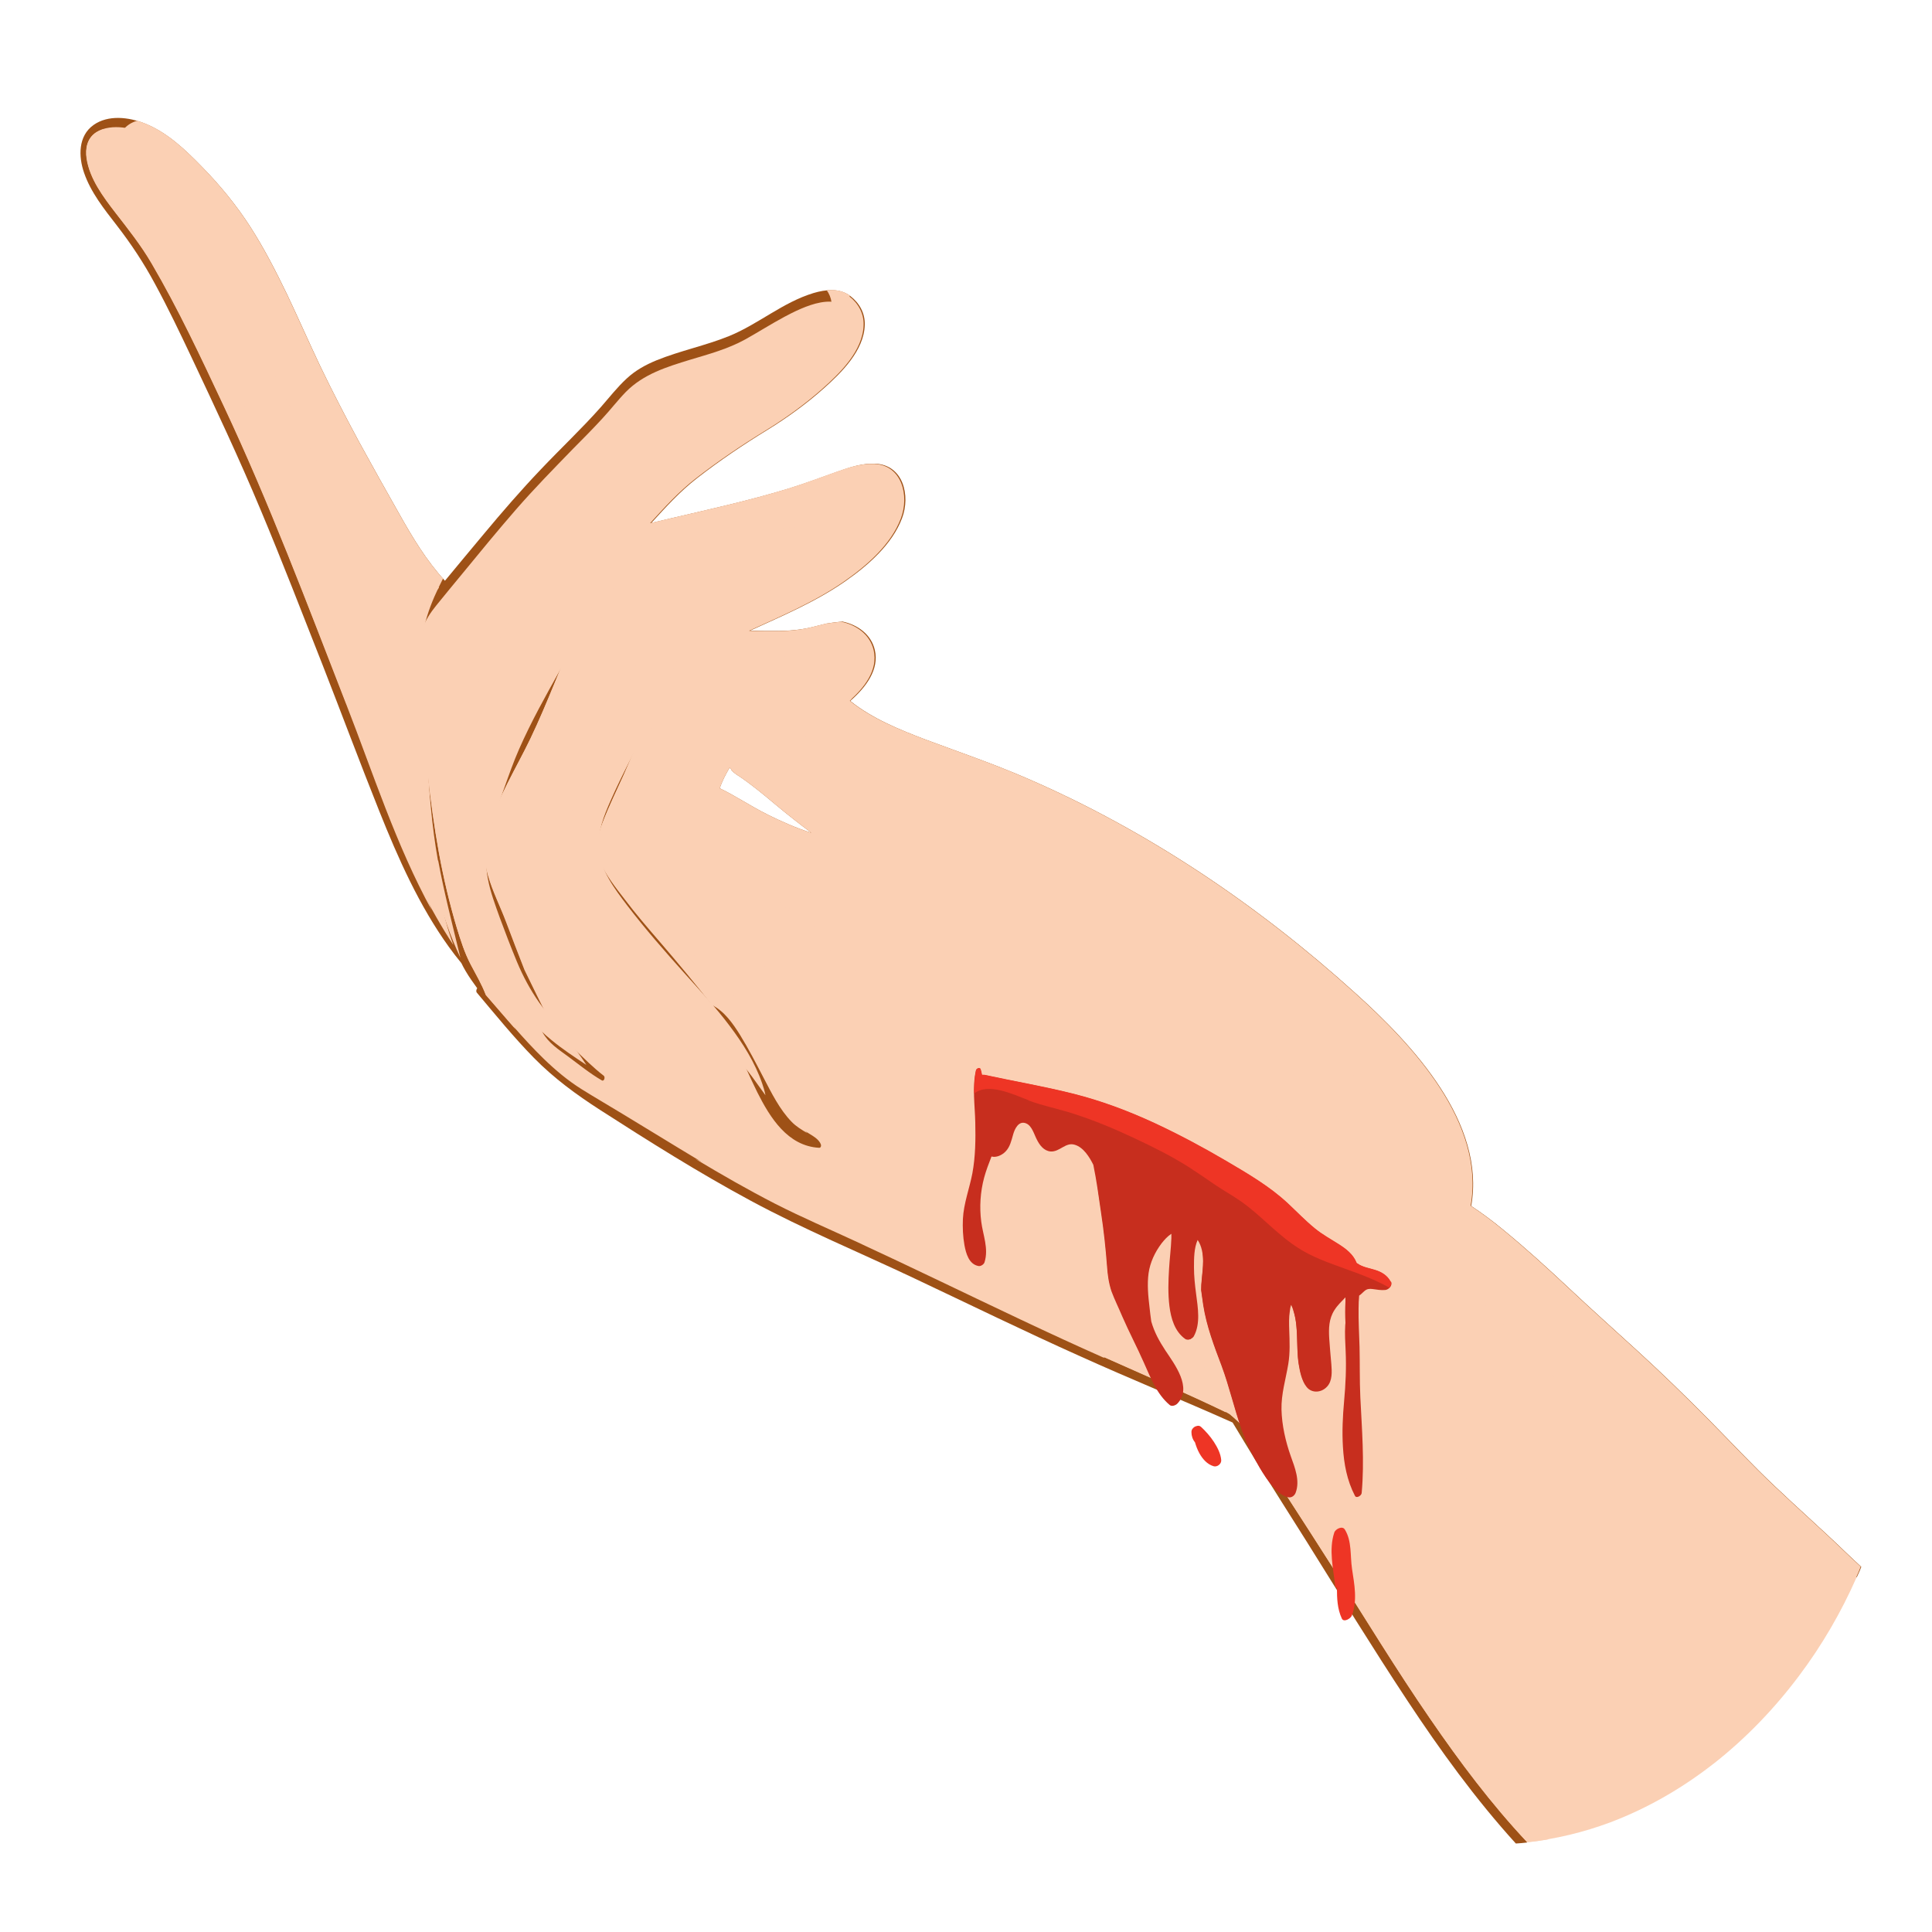 <?xml version="1.0" encoding="UTF-8"?>
<svg xmlns="http://www.w3.org/2000/svg" viewBox="0 0 100 100">
  <defs>
    <style>
      .cls-1, .cls-2, .cls-3 {
        fill: #fbd0b4;
      }

      .cls-1, .cls-4 {
        mix-blend-mode: multiply;
      }

      .cls-5 {
        fill: #9e5116;
      }

      .cls-2, .cls-6 {
        mix-blend-mode: screen;
      }

      .cls-7, .cls-6 {
        fill: #c72e1e;
      }

      .cls-4, .cls-8 {
        fill: #ee3525;
      }

      .cls-9 {
        isolation: isolate;
      }
    </style>
  </defs>
  <g class="cls-9">
    <g id="Layer_2" data-name="Layer 2">
      <g>
        <g>
          <path class="cls-5" d="M79.86,94.61c.57-.26,1.17-.36,1.77-.54,1.63-.5,3.19-1.22,4.64-2.11.73-.44,1.43-.93,2.1-1.46.72-.57,1.39-1.21,2.02-1.87,1.26-1.32,2.37-2.78,3.4-4.29.43-.63.79-1.33,1.28-1.92.29-.35.64-.62,1.04-.79.05-.11.1-.22.15-.33.03-.07.05-.14.08-.2-.27-.25-.54-.5-.8-.75-1.2-1.16-2.45-2.26-3.66-3.41-1.2-1.13-2.32-2.34-3.48-3.51-1.18-1.19-2.38-2.36-3.62-3.49-1.18-1.08-2.37-2.14-3.54-3.24-1.13-1.06-2.27-2.1-3.47-3.08-.52-.43-1.06-.83-1.62-1.2.76-4.31-3.03-8.35-6.01-11.03-5.06-4.57-10.8-8.44-17.07-11.14-1.69-.73-3.42-1.32-5.14-1.96-1.34-.51-2.78-1.09-3.92-2.01.79-.69,1.51-1.61,1.27-2.64-.19-.81-.9-1.31-1.68-1.47-.31.03-.62.07-.92.12,0,0,0,0,0,.01-.22.05-.43.11-.64.16-.77.19-1.56.21-2.35.2-.29,0-.57-.01-.86-.02,1.68-.77,3.41-1.5,4.93-2.56,1.16-.81,2.42-1.9,2.93-3.26.44-1.16.07-2.75-1.38-2.82-.66-.03-1.31.18-1.93.4-.84.3-1.67.61-2.53.88-2.09.64-4.21,1.1-6.34,1.6-.25.06-.52.12-.8.19.75-.82,1.48-1.63,2.37-2.32,1.17-.91,2.4-1.74,3.66-2.51,1.02-.63,2-1.34,2.89-2.13.92-.82,2.09-1.96,2.13-3.29.02-.6-.27-1.13-.74-1.49-.55-.43-1.29-.35-1.92-.16-1.58.48-2.84,1.6-4.35,2.22-1.23.5-2.54.76-3.77,1.26-.56.23-1.09.52-1.54.94-.49.45-.9.98-1.33,1.47-1,1.13-2.1,2.16-3.13,3.25-1.02,1.07-1.99,2.19-2.93,3.32-.67.81-1.35,1.61-2.02,2.43-.96-1.04-1.69-2.26-2.38-3.49-.7-1.23-1.39-2.47-2.07-3.71-.69-1.28-1.36-2.57-1.99-3.88-.59-1.24-1.14-2.5-1.73-3.74-.58-1.2-1.19-2.39-1.91-3.51-.73-1.13-1.57-2.15-2.51-3.11-.86-.88-1.79-1.77-2.95-2.23-.82-.33-1.89-.46-2.65.08-.8.57-.78,1.63-.49,2.47.35,1.02,1.04,1.88,1.69,2.72.75.97,1.4,1.95,1.98,3.03.68,1.25,1.29,2.53,1.9,3.82,1.23,2.61,2.46,5.22,3.57,7.88,1.12,2.67,2.16,5.37,3.22,8.06.98,2.51,1.92,5.03,2.92,7.53.98,2.45,2.06,4.89,3.61,7.04.2.28.42.56.64.83.07.14.14.28.22.41.18.31.39.6.6.89-.05.07-.07.18-.01.24.96,1.14,1.9,2.3,2.94,3.36,1.04,1.06,2.19,1.9,3.43,2.7,2.55,1.64,5.11,3.25,7.78,4.69,2.76,1.49,5.66,2.69,8.49,4.03,2.86,1.35,5.7,2.74,8.58,4.03,2.61,1.18,5.27,2.26,7.89,3.43.4.67.81,1.34,1.22,2.01.86,1.38,1.73,2.75,2.6,4.13,1.72,2.75,3.42,5.52,5.21,8.23,1.71,2.59,3.54,5.12,5.63,7.42.19-.01.38-.03.57-.05.19-.33.52-.58.88-.75ZM39.71,42.15c-.84-.41-1.62-.95-2.46-1.35.13-.37.31-.72.51-1.06.02.02.05.03.07.05,0,.02.02.05.03.07.15.18.36.29.55.42.21.15.42.3.62.46.39.3.76.61,1.13.92.6.5,1.21.98,1.84,1.45-.79-.25-1.55-.59-2.3-.96Z"/>
          <path class="cls-3" d="M17.93,36.44c-2.02-5.19-3.98-10.41-6.35-15.45-1.17-2.49-2.34-5-3.73-7.37-.55-.94-1.21-1.76-1.87-2.62-.64-.82-1.33-1.75-1.49-2.8-.08-.52.03-1.06.5-1.36.39-.25.91-.29,1.36-.24,1.19.13,2.21.91,3.06,1.7.93.86,1.8,1.8,2.55,2.81.79,1.08,1.46,2.24,2.06,3.43,1.22,2.41,2.25,4.9,3.51,7.29.65,1.23,1.32,2.45,2,3.66.65,1.15,1.27,2.32,2.01,3.41.36.53.75,1.04,1.18,1.52-.18.23-.36.45-.54.68-.61.78-.88,1.65-.89,2.63-.02,1.37.11,2.75.22,4.11.12,1.47.28,2.93.47,4.39.19,1.4.43,2.8.77,4.17.2.83.41,1.7.72,2.52-2.51-3.8-3.89-8.27-5.53-12.49Z"/>
          <path class="cls-2" d="M20.02,39.94c-.49-1.87-6.7-17.99-8.52-21.34-.46-.85-.92-1.7-1.4-2.53-.5-.86-1.06-1.68-1.63-2.5-.57-.83-1.15-1.65-1.69-2.51-.26-.41-.51-.82-.71-1.27-.37-.84-.72-1.77-.76-2.69,0-.13,0-.27.02-.41-.12.04-.24.09-.35.16-.47.3-.58.83-.5,1.36.16,1.05.86,1.98,1.49,2.8.66.85,1.32,1.68,1.87,2.62,1.39,2.37,2.56,4.88,3.73,7.37,2.37,5.04,4.33,10.26,6.35,15.45,1.39,3.56,2.58,7.3,4.43,10.67-.98-2.31-1.7-4.73-2.34-7.17Z"/>
          <path class="cls-3" d="M40.6,16.4c-.69.37-1.35.79-2.03,1.17-.89.49-1.88.76-2.85,1.05-1.21.37-2.41.74-3.32,1.66-.43.44-.81.94-1.23,1.39-.49.53-1,1.05-1.51,1.56-1,1.03-2.01,2.06-2.95,3.14-.94,1.08-1.85,2.19-2.76,3.3-.46.56-.92,1.11-1.37,1.67-.3.37-.57.77-.71,1.22-.32,1.02-.13,2.22-.07,3.26.16,2.79.42,5.59.92,8.34.24,1.3.54,2.58.92,3.85.2.65.4,1.29.72,1.9.28.53.57,1.02.78,1.57.99,1.12,1.93,2.28,3,3.32.61.59,1.25,1.13,1.97,1.58.72.45,1.45.87,2.17,1.31,2.59,1.56,5.14,3.2,7.84,4.57,1.39.71,2.82,1.32,4.24,1.98,1.42.66,2.84,1.33,4.26,2.01,2.83,1.35,5.66,2.72,8.53,3.99,2.11.94,4.22,1.85,6.3,2.85,0-.01-.01-.02-.02-.03.07.04.15.09.22.13.28.23.54.48.8.74-.06-.03-.13-.06-.19-.09,1.6,2.43,3.19,4.88,4.75,7.33,1.66,2.6,3.26,5.24,5.01,7.78,1.53,2.23,3.17,4.42,5.03,6.4,1.47-.16,2.92-.51,4.31-1.03,1.93-.73,3.74-1.78,5.37-3.06,1.65-1.3,3.12-2.83,4.38-4.51,1.19-1.58,2.19-3.3,2.99-5.12-.01,0-.02-.02-.03-.03-2.18-2.04-4.42-4.02-6.5-6.17-2.24-2.32-4.58-4.53-6.96-6.72-2.18-2-4.24-4.1-6.55-5.94-.06.25-.13.5-.22.75.05-.39.05-.79.02-1.18,0-.02,0-.03,0-.05,0-.13-.02-.26-.04-.39.02-.7-.05-1.4-.23-2.08-.33-1.3-.99-2.51-1.75-3.6-1.39-1.98-3.18-3.66-5-5.24-2.63-2.28-5.43-4.37-8.39-6.21-2.94-1.83-6.03-3.4-9.26-4.67-1.45-.57-2.94-1.04-4.38-1.64-1.14-.47-2.29-1.04-3.23-1.86-.15.12-.3.22-.44.32-.74.52-1.52.86-2.41,1.05-.46.1-.93.19-1.39.22-.16.01-.51.01-.76.1-.15.34-.35.66-.54.98.03.02.05.03.08.05.08.05.15.11.22.18.02.01.03.03.05.04.32.17.63.46.88.65.42.32.82.66,1.23,1,.8.67,1.62,1.3,2.45,1.92.87.65,1.76,1.29,2.51,2.08.54.56.99,1.2,1.5,1.79.08.21.17.43.24.65-.68-.64-1.28-1.36-1.95-2.02-.79-.78-1.73-1.42-2.62-2.07-.04-.03-.07-.06-.11-.08-.02.1-.09.19-.19.16-.95-.23-1.89-.55-2.77-.98-.83-.41-1.7-.87-2.4-1.49-.01.06-.03.13-.04.19-.14.87.55,1.38,1.1,1.93.7.7,1.41,1.39,2.13,2.07,2.5,2.33,4.95,4.75,7.93,6.46,2.73,1.57,5.89,1.57,8.89,2.25,4.42,1,9.4,3.27,11.77,7.29.32.67.56,1.38.64,2.12-.49-1.2-1.16-2.32-2.01-3.3-1.12-1.3-2.52-2.34-4.01-3.19-2.66-1.5-5.64-2.36-8.64-2.82-1.52-.23-3.05-.41-4.52-.86-1.56-.48-2.95-1.33-4.27-2.28-1.38-.99-2.67-2.09-3.91-3.24-1.3-1.19-2.6-2.39-3.84-3.64-.5-.51-1.16-1-1.49-1.65-.27-.53-.21-1.14-.03-1.68.34-1.06,1.07-1.93,1.5-2.95.75.08,1.53-.08,2.25-.28,1-.28,1.97-.68,2.8-1.32.6-.46,1.4-1.19,1.48-2.01,0-.01,0-.03,0-.04,0-.01,0-.02,0-.03,0-.01,0-.02,0-.03,0-.05,0-.1,0-.15-.02-.26-.11-.47-.25-.64,0,.02,0,.04,0,.06-.26-.38-.7-.67-1.11-.74-.4-.06-.83.11-1.22.27-1.47.37-2.99.31-4.49.2-.68-.05-1.65-.33-2.25.13-.5.39-.7,1.18-.96,1.74-.4.86-.82,1.7-1.22,2.56-.39.84-.73,1.69-1.11,2.54-.37.82-.77,1.63-1.09,2.47-.26.69-.41,1.34-.1,2.04.3.68.79,1.3,1.24,1.88.58.77,1.21,1.5,1.84,2.23.92,1.07,1.82,2.15,2.69,3.26.64.32,1.08.95,1.45,1.54.45.73.84,1.49,1.23,2.24.41.78.82,1.62,1.44,2.26.28.29.61.46.94.67.21.13.48.29.57.54.02.07,0,.17-.09.17-1.63-.09-2.54-1.56-3.2-2.87-.4-.8-.73-1.62-1.14-2.4-.51-.65-1.05-1.28-1.57-1.91-.67-.82-1.34-1.65-2.04-2.45-.77-.89-1.56-1.77-2.29-2.7-.87-1.11-1.94-2.37-1.58-3.88.2-.87.61-1.7.98-2.51.41-.91.78-1.83,1.19-2.74.43-.94.89-1.86,1.33-2.79.32-.67.55-1.47,1.03-2.05.44-.54,1.06-.65,1.72-.59.33.03.66.05.99.08,0,0,.01-.01.02-.02,2.03-1.08,4.25-1.83,6.1-3.22.63-.47,1.22-1.01,1.71-1.62.42-.53.83-1.18.81-1.88-.02-.64-.42-1.18-1.07-1.28-.6-.09-1.24.11-1.81.31-1.68.58-3.34,1.15-5.06,1.61-.96.25-1.92.49-2.89.69-1,.21-2.03.4-2.98.82-.84.37-1.26,1.12-1.61,1.93-.37.85-.75,1.7-1.13,2.55-.85,1.9-1.56,3.87-2.46,5.75-.75,1.56-1.7,3.05-2.17,4.73-.23.81-.26,1.54-.02,2.36.24.83.64,1.61.94,2.41.31.83.63,1.65.95,2.47.42.86.84,1.73,1.27,2.58.15.29.3.57.53.81.23.24.49.44.74.67.52.48,1,.98,1.56,1.41.09.07.02.31-.1.24-.62-.36-1.17-.81-1.75-1.24-.5-.37-1-.68-1.32-1.25-.75-1.34-1.19-2.82-1.76-4.23-.01-.03-.01-.06,0-.09-.37-.89-.74-1.79-1.11-2.68-.31-.75-.6-1.56-.54-2.39.06-.88.37-1.75.72-2.55.37-.87.82-1.71,1.26-2.55.47-.91.89-1.83,1.28-2.77.44-1.04.85-2.09,1.29-3.13.4-.94.86-1.86,1.25-2.81.33-.8.68-1.67,1.33-2.26.31-.28.71-.48,1.12-.64.4-.46.78-.95,1.18-1.42,2.41-2.81,6.07-4.09,8.7-6.66.65-.64,1.88-1.86,1.37-2.88-.72-1.44-2.61-.48-3.61.05Z"/>
          <path class="cls-2" d="M57.15,70.25c2.11.94,4.22,1.85,6.3,2.85,0-.01-.01-.02-.02-.03.07.04.15.09.22.13.28.23.54.48.8.74-.06-.03-.13-.06-.19-.09,1.6,2.43,3.19,4.88,4.75,7.33,1.66,2.6,3.26,5.24,5.01,7.78,1.53,2.23,3.17,4.42,5.03,6.4.37-.04.74-.09,1.1-.16-.52-.61-1.03-1.23-1.54-1.84-1.65-1.99-3.16-4.06-4.63-6.17-1.5-2.15-2.95-4.32-4.4-6.5-1.28-1.92-2.26-4.01-3.48-5.96-.6-.97-1.26-1.92-2.05-2.75-.91-.95-2.16-1.46-3.36-1.92-1.17-.46-2.31-1-3.48-1.47-1.18-.48-2.38-.94-3.58-1.38-2.44-.91-4.88-1.81-7.29-2.79-2.36-.96-4.7-1.98-7.03-3.01-1.1-.48-2.2-.95-3.31-1.42,1.35.81,2.71,1.59,4.11,2.31,1.39.71,2.82,1.32,4.24,1.98,1.42.66,2.84,1.33,4.26,2.01,2.83,1.35,5.66,2.72,8.53,3.99Z"/>
          <path class="cls-2" d="M31.47,43.14c.01-.51.14-1.01.3-1.49.35-1.02.89-1.96,1.41-2.9.2-.35.4-.7.55-1.07.16-.4.3-.8.44-1.21.34-.97.69-1.95,1.2-2.84.07-.12.14-.23.22-.35,0,0-.02.01-.03.02-.5.39-.7,1.18-.96,1.74-.4.86-.82,1.7-1.22,2.56-.39.84-.73,1.69-1.11,2.54-.37.82-.77,1.63-1.09,2.47-.26.69-.41,1.34-.1,2.04.3.68.79,1.3,1.24,1.88.58.77,1.21,1.5,1.84,2.23.92,1.07,1.82,2.15,2.69,3.26.64.32,1.08.95,1.45,1.54.45.73.84,1.49,1.23,2.24.41.78.82,1.62,1.44,2.26.24.25.52.41.81.59-.07-.08-.15-.16-.22-.24-.36-.43-.5-1.07-.6-1.61-.12-.63-.19-1.28-.44-1.87-.28-.66-.7-1.27-1.15-1.83-.94-1.17-2.06-2.16-3.07-3.26-.39-.43-.76-.88-1.16-1.3-.4-.42-.81-.83-1.21-1.25-.8-.83-1.64-1.73-2.14-2.78-.2-.43-.32-.88-.31-1.36Z"/>
          <path class="cls-2" d="M27.81,49.27c-.22-.6-.45-1.2-.7-1.79-.22-.52-.44-1.03-.64-1.55-.2-.52-.37-1.06-.45-1.61-.08-.51-.06-1.01.04-1.52.4-2.08,1.84-3.77,2.77-5.62.61-1.22,1.15-2.47,1.67-3.74.27-.65.53-1.3.81-1.94.27-.63.53-1.28.86-1.88.48-.89,1.17-1.59,2-2.13-.52.13-1.03.28-1.51.5-.84.37-1.26,1.12-1.61,1.93-.37.85-.75,1.7-1.13,2.55-.85,1.9-1.56,3.87-2.46,5.75-.75,1.56-1.7,3.05-2.17,4.73-.23.81-.26,1.54-.02,2.36.24.83.64,1.61.94,2.41.31.83.63,1.65.95,2.47.42.86.84,1.73,1.27,2.58.15.29.3.57.53.81.23.24.49.44.74.67.37.34.72.69,1.1,1.03-.42-.87-1.02-1.64-1.51-2.47-.64-1.11-1.06-2.34-1.5-3.54Z"/>
          <path class="cls-2" d="M23.68,46.18c-.82-2.88-1.33-5.9-1.47-8.9-.06-1.23.05-2.47.38-3.66.3-1.08.78-2.11,1.37-3.06.63-1.03,1.38-1.99,2.14-2.93.42-.53.86-1.04,1.28-1.57.44-.57.86-1.15,1.28-1.74.02-.03.04-.06.07-.09-.68.71-1.36,1.43-2.01,2.17-.94,1.08-1.85,2.19-2.76,3.3-.46.56-.92,1.11-1.37,1.67-.3.37-.57.77-.71,1.22-.32,1.02-.13,2.22-.07,3.26.16,2.79.42,5.59.92,8.34.24,1.3.54,2.58.92,3.85.2.65.4,1.29.72,1.9.28.53.57,1.02.78,1.57.51.58,1.01,1.18,1.53,1.76-1.32-2.2-2.29-4.6-2.99-7.06Z"/>
          <path class="cls-1" d="M22.67,44.55c-.32-1.78-.46-3.6-.56-5.4-.05-.91-.08-1.82-.11-2.74-.02-.83-.15-1.64-.18-2.47-.06-1.42.47-2.75,1.11-3.99-.92-1.02-1.62-2.2-2.29-3.39-.7-1.23-1.39-2.47-2.07-3.71-.69-1.28-1.36-2.57-1.99-3.88-.59-1.24-1.14-2.5-1.73-3.74-.58-1.2-1.19-2.39-1.91-3.51-.73-1.13-1.57-2.15-2.51-3.11-.86-.88-1.79-1.77-2.95-2.23-.12-.05-.25-.09-.38-.13-.57.16-1.01.63-.97,1.32.05.77.64,1.43,1.14,1.97.54.56,1.12,1.07,1.62,1.67.67.82,1.31,1.67,1.91,2.54,2.49,3.58,4.39,7.48,6.19,11.44,1.63,3.59,2.98,7.3,3.86,11.15.45,1.98.74,3.97,1,5.98.24,1.86.64,3.71,1.26,5.48.21.61.45,1.2.72,1.77-.4-1.67-.84-3.34-1.15-5.03Z"/>
          <path class="cls-1" d="M44.01,15.32c-.36-.28-.79-.34-1.22-.3.13.18.22.4.25.63.09.65-.19,1.26-.6,1.75-.47.57-1.09,1.01-1.71,1.41-.66.42-1.35.79-2.04,1.16-.68.37-1.35.76-2.02,1.13-.86.47-1.72.94-2.55,1.46-.84.52-1.65,1.07-2.4,1.71-.72.62-1.31,1.38-1.84,2.16-.52.77-.99,1.58-1.48,2.38-.52.84-1.04,1.68-1.54,2.53-1,1.68-1.94,3.41-2.66,5.23-.61,1.56-.87,3.2-.78,4.87.09,1.63.49,3.25,1.1,4.76.73,1.83,1.37,3.72,2.27,5.47.22.42.45.83.76,1.2.3.35.63.67.99.96.57.47,1.19.88,1.81,1.29-.31-.49-.66-.94-1.02-1.4-.48-.61-.98-1.21-1.43-1.84-.46-.66-.83-1.35-1.14-2.09-.31-.75-.6-1.5-.88-2.26-.24-.67-.5-1.35-.63-2.06-.19-1.04-.04-2.05.28-3.05.18-.55.38-1.09.57-1.63.24-.68.48-1.36.77-2.02.62-1.41,1.37-2.75,2.12-4.09.37-.66.74-1.32,1.09-1.99.3-.56.52-1.14.75-1.72.24-.59.49-1.19.82-1.74.29-.48.65-.95,1.15-1.22.56-.3,1.21-.37,1.83-.38.67-.01,1.34.03,2.01,0,.8-.03,1.59-.1,2.39-.16.63-.05,1.26-.07,1.89-.16.48-.06,1.05-.15,1.51.03.4.16.56.57.46.98-.11.43-.44.81-.76,1.1-.34.31-.73.57-1.15.76-1.11.5-2.35.62-3.54.81-1.13.19-2.38.44-3.23,1.28-.46.45-.78,1.04-1.05,1.62-.29.63-.52,1.28-.76,1.93-.48,1.32-1.11,2.57-1.72,3.83-.65,1.36-1.32,2.74-1.69,4.21-.32,1.28.66,2.2,1.46,3.04,1.11,1.16,2.15,2.38,3.26,3.54,1.15,1.2,2.39,2.32,3.59,3.48.58.57,1.13,1.14,1.62,1.8.24.32.46.65.7.97-.04-.21-.1-.41-.17-.61-.37-1.08-1-2.08-1.69-2.99-.71-.95-1.52-1.81-2.31-2.69-1.03-1.15-2.05-2.31-2.99-3.54-.66-.87-1.36-1.79-1.46-2.91-.08-.88.26-1.73.61-2.52.59-1.34,1.29-2.62,1.94-3.93.34-.69.67-1.37.98-2.07.23-.52.4-1.08.74-1.54.31-.41.73-.64,1.23-.68.67-.06,1.37.11,2.01.3.57.17,1.14.38,1.73.45.48.05,1,.07,1.44.29.31.16.5.51.51.85.01.3-.13.57-.33.78-.52.54-1.33.79-2.03.97-.64.17-1.31.31-1.98.33-.22,0-.43-.02-.65-.04-.13,0-.32-.04-.43.04-.13.1-.18.33-.23.48-.12.34-.24.69-.35,1.03-.23.7-.44,1.41-.66,2.11-.22.7-.43,1.42-.72,2.11-.18.42-.44.82-.57,1.26-.13.42.04.78.31,1.1.94,1.13,2.13,2.04,3.23,3.01,1.13,1,2.18,2.1,3.23,3.17.11.11.22.23.33.35,1.01.76,2.05,1.47,3.11,2.16.52.34,1.03.68,1.57.97.53.29,1.08.54,1.65.76,1.12.44,2.28.76,3.45,1.06,1.16.3,2.33.59,3.48.95,1.21.38,2.38.86,3.52,1.41,2.39,1.15,4.62,2.64,6.63,4.37.51.44,1,.88,1.45,1.39.07.07.13.15.19.23,1.47,1.46,2.71,3.15,3.97,4.79,1.77,2.29,3.7,4.47,5.58,6.67,1.93,2.26,3.83,4.53,5.77,6.78,1.93,2.24,3.93,4.43,5.88,6.65.37.42.73.85,1.09,1.29,1.65-1.3,3.12-2.83,4.38-4.51,1.26-1.68,2.32-3.52,3.14-5.46.03-.07.05-.14.08-.2-.27-.25-.54-.5-.8-.75-1.2-1.16-2.45-2.26-3.66-3.41-1.2-1.13-2.32-2.34-3.48-3.51-1.18-1.19-2.38-2.36-3.62-3.49-1.18-1.08-2.37-2.14-3.54-3.24-1.13-1.06-2.27-2.1-3.47-3.08-.52-.43-1.06-.83-1.62-1.2.76-4.31-3.03-8.35-6.01-11.03-5.06-4.57-10.8-8.44-17.07-11.14-1.69-.73-3.42-1.32-5.14-1.96-1.34-.51-2.78-1.09-3.92-2.01.79-.69,1.51-1.61,1.27-2.64-.19-.81-.9-1.31-1.68-1.47-.31.03-.62.07-.92.12,0,0,0,0,0,.01-.22.05-.43.11-.64.16-.77.19-1.56.21-2.35.2-.29,0-.57-.01-.86-.02,1.68-.77,3.41-1.5,4.93-2.56,1.16-.81,2.42-1.9,2.93-3.26.44-1.16.07-2.75-1.38-2.82-.66-.03-1.31.18-1.93.4-.84.3-1.67.61-2.53.88-2.09.64-4.21,1.1-6.34,1.6-.25.06-.52.12-.8.19.75-.82,1.48-1.63,2.37-2.32,1.17-.91,2.4-1.74,3.66-2.51,1.02-.63,2-1.34,2.89-2.13.92-.82,2.09-1.96,2.13-3.29.02-.6-.27-1.13-.74-1.49ZM39.71,42.15c-.84-.41-1.62-.95-2.46-1.35.13-.37.31-.72.51-1.06.02.02.05.03.07.05,0,.02.02.05.03.07.15.18.36.29.55.42.21.15.42.3.62.46.39.3.76.61,1.13.92.6.5,1.21.98,1.84,1.45-.79-.25-1.55-.59-2.3-.96Z"/>
          <path class="cls-1" d="M48.33,52.79c1.18.59,2.43,1.05,3.72,1.34.71.16,1.44.26,2.16.4.74.14,1.48.3,2.21.47,2.85.68,5.68,1.65,8.18,3.21,2.35,1.47,4.29,3.47,5.69,5.84-.27-1.09-.84-2.09-1.46-3.01-.68-1-1.46-1.93-2.31-2.79-.87-.88-1.82-1.65-2.89-2.28-1.35-.79-2.82-1.36-4.31-1.81-2.95-.9-6-1.39-8.98-2.19-1.44-.39-2.87-.86-4.2-1.54-1.26-.65-2.48-1.39-3.64-2.21-.91-.64-1.79-1.31-2.64-2.04.57.6,1.14,1.18,1.74,1.74,2.02,1.9,4.24,3.62,6.73,4.86Z"/>
          <path class="cls-1" d="M55.92,45.66c2.31,1.12,4.58,2.33,6.71,3.77,2.13,1.44,4.2,3.08,6.07,4.84,1.85,1.74,3.58,3.76,4.55,6.14.45,1.1.58,2.2.68,3.37.03.36.04.69.26.98.35.46.8.86,1.2,1.27,4.08,4.26,8.18,8.51,12.17,12.85,2.1,2.28,4.16,4.6,6.18,6.95.98-1.43,1.81-2.95,2.49-4.54.03-.07.05-.14.08-.2-.27-.25-.54-.5-.8-.75-1.2-1.16-2.45-2.26-3.66-3.41-1.2-1.13-2.32-2.34-3.48-3.51-1.18-1.19-2.38-2.36-3.62-3.49-1.18-1.08-2.37-2.14-3.54-3.24-1.13-1.06-2.27-2.1-3.47-3.08-.52-.43-1.06-.83-1.62-1.2.76-4.31-3.03-8.35-6.01-11.03-5.06-4.57-10.8-8.44-17.07-11.14-1.69-.73-3.42-1.32-5.14-1.96-1.34-.51-2.78-1.09-3.92-2.01.04-.03.07-.06.1-.09-.1-.06-.2-.12-.29-.17-.88.63-1.87,1.14-2.84,1.59.45.34.9.68,1.36,1,4.22,2.91,9,4.84,13.59,7.07Z"/>
          <path class="cls-2" d="M45.02,44.83c.07.06.14.11.21.17-.41-.66-.87-1.3-1.41-1.87-.59-.62-1.25-1.18-1.91-1.72-.74-.61-1.5-1.18-2.29-1.72-.45-.25-.88-.51-1.29-.82-.07.13-.14.26-.2.4.59.41,1.13.91,1.67,1.37.85.74,1.76,1.42,2.64,2.12.86.68,1.71,1.38,2.57,2.07Z"/>
        </g>
        <g>
          <path class="cls-8" d="M62.14,73.84c-.08-.08-.24-.03-.32.02-.1.07-.16.16-.15.29,0,.16.06.36.18.5.06.2.13.39.23.57.16.29.4.57.73.67.19.06.42-.12.4-.32-.03-.34-.2-.66-.38-.94-.19-.29-.43-.56-.68-.79Z"/>
          <path class="cls-7" d="M71.97,66.34c-.17-.32-.47-.5-.8-.6-.31-.1-.64-.14-.91-.33-.02-.01-.03-.02-.05-.03,0-.01,0-.02-.01-.03-.17-.42-.53-.7-.91-.94-.42-.27-.85-.5-1.24-.82-.49-.4-.93-.86-1.39-1.29-.95-.89-2.09-1.55-3.21-2.21-1.19-.7-2.41-1.35-3.67-1.94-1.38-.64-2.79-1.17-4.27-1.54-1.51-.38-3.05-.64-4.57-.97-.04,0-.08,0-.12,0-.02-.1-.04-.2-.07-.29-.04-.12-.23-.04-.24.07,0,0,0,0,0,0-.19.86-.05,1.8-.03,2.67.02.88.01,1.77-.15,2.64-.15.78-.45,1.56-.49,2.36-.02.45,0,.92.08,1.36.08.43.23.99.73,1.08.12.02.28-.09.31-.2.22-.71-.08-1.39-.17-2.09-.1-.75-.05-1.55.15-2.29.1-.37.24-.73.38-1.09,0,0,0,0,0,0,.25.07.54-.07.72-.25.24-.24.31-.58.4-.89.08-.29.29-.74.68-.57.3.13.41.58.55.84.14.28.36.58.71.61.47.03.77-.49,1.24-.35.46.13.77.64.97,1.04.17.82.28,1.65.4,2.48.14.92.24,1.85.31,2.78.03.44.09.87.23,1.29.16.43.37.85.55,1.28.36.83.78,1.62,1.14,2.44.35.78.65,1.59,1.32,2.16.11.1.32.02.41-.08.77-.82-.15-2.02-.63-2.74-.32-.49-.57-.94-.73-1.5-.03-.24-.07-.49-.09-.73-.07-.58-.13-1.19-.05-1.77.08-.56.33-1.09.67-1.54.14-.18.31-.37.51-.5,0,.08,0,.16,0,.23-.02.53-.09,1.06-.12,1.59-.04.64-.06,1.29.02,1.93.08.63.27,1.3.81,1.69.13.1.37,0,.45-.13.36-.66.21-1.49.12-2.2-.06-.45-.11-.91-.11-1.37,0-.45,0-1,.19-1.42.21.31.28.72.28,1.1,0,.32-.04.64-.07.96-.02.18-.03.36-.03.54.04.26.07.53.11.78.17,1.09.56,2.11.95,3.14.4,1.08.65,2.2,1.03,3.28.24.69.57,1.36.94,1.99.21.35.43.7.71,1,.21.23.46.47.78.53.16.03.31-.08.37-.23.24-.63-.04-1.31-.25-1.9-.27-.76-.46-1.6-.48-2.41-.02-.8.22-1.57.35-2.35.1-.6.07-1.18.05-1.78-.01-.31-.02-.63.03-.95.01-.11.03-.23.07-.34.44.94.23,2.07.39,3.07.06.38.16.87.41,1.18.27.34.77.3,1.06-.02.28-.3.25-.78.22-1.16-.04-.45-.08-.89-.11-1.34-.03-.51-.02-1.01.27-1.46.15-.24.36-.44.56-.65,0,0,0,0,.01,0,0,.08,0,.15,0,.22-.02.36-.02.71,0,1.07,0,.04,0,.08-.01.12-.03.45,0,.9.02,1.35.04.88,0,1.73-.08,2.61-.07.78-.11,1.57-.06,2.36.05.88.21,1.74.62,2.53.08.16.34-.01.35-.14.15-1.66.01-3.31-.07-4.97-.04-.86-.02-1.73-.04-2.59-.02-.67-.06-1.34-.05-2.01,0-.22.01-.43.03-.65.11-.07.19-.17.29-.25.12-.1.25-.11.4-.09.23.03.43.07.66.05.19-.02.39-.24.3-.43Z"/>
          <path class="cls-6" d="M59.92,71.38c-.17-.45-.32-.91-.44-1.38-.13-.51-.35-.99-.6-1.45-.47-.88-1.04-1.73-1.31-2.7-.13-.46-.15-.93-.19-1.4-.04-.47-.06-.93-.12-1.4-.07-.6-.21-1.18-.46-1.71.07.47.14.94.21,1.41.14.92.24,1.85.31,2.78.03.44.09.87.23,1.29.16.43.37.85.55,1.28.36.83.78,1.62,1.14,2.44.33.74.62,1.5,1.22,2.06-.21-.4-.4-.8-.56-1.23Z"/>
          <path class="cls-6" d="M61.38,69.29c.07.05.18.05.27.01-.18-.18-.33-.39-.44-.62-.41-.82-.51-1.79-.53-2.7-.02-.62,0-1.25.06-1.87-.03.06-.05.12-.08.18-.03.46-.08.92-.11,1.38-.04.64-.06,1.29.02,1.93.08.63.27,1.3.81,1.69Z"/>
          <path class="cls-6" d="M66.01,76.92c-.34-.51-.64-1.04-.95-1.57-.39-.68-.57-1.44-.75-2.2-.25-1.04-.75-2.01-1.04-3.04-.08-.17-.15-.34-.22-.51-.3-.77-.58-1.61-.55-2.45,0-.27.05-.54.07-.8.02-.27,0-.52-.06-.78-.06-.25-.16-.5-.26-.74.02.14.03.29.03.43,0,.32-.04.64-.07.96-.02.18-.03.36-.03.54.04.26.07.53.11.78.17,1.09.56,2.11.95,3.14.4,1.08.65,2.2,1.03,3.28.24.69.57,1.36.94,1.99.21.35.43.7.71,1,.1.11.22.23.35.33-.09-.12-.18-.25-.27-.38Z"/>
          <path class="cls-6" d="M67.58,71.71c-.06-.74.02-1.48.03-2.22,0-.8-.09-1.62-.58-2.27-.05.2-.08.41-.08.62.28.87.13,1.87.28,2.77.06.35.15.79.36,1.1Z"/>
          <path class="cls-4" d="M53.24,56.96c.77.29,1.58.44,2.37.7,1.05.34,2.08.77,3.08,1.24.98.46,1.95.94,2.86,1.52.45.29.9.6,1.35.91.43.29.88.54,1.3.83.75.52,1.39,1.18,2.09,1.76.36.31.75.59,1.16.83.38.22.79.4,1.2.56,1.08.42,2.25.76,3.26,1.34.08-.09.13-.21.07-.32-.17-.32-.47-.5-.8-.6-.31-.1-.64-.14-.91-.33-.02-.01-.03-.02-.05-.03,0-.01,0-.02-.01-.03-.17-.42-.53-.7-.91-.94-.42-.27-.85-.5-1.24-.82-.49-.4-.93-.86-1.39-1.29-.95-.89-2.09-1.55-3.21-2.21-1.19-.7-2.41-1.35-3.67-1.94-1.38-.64-2.79-1.17-4.27-1.54-1.51-.38-3.05-.64-4.57-.97-.04,0-.08,0-.12,0-.02-.1-.04-.2-.07-.29-.04-.12-.23-.04-.24.07,0,0,0,0,0,0-.08.38-.1.78-.1,1.19.74-.58,2.03.05,2.8.34Z"/>
          <path class="cls-8" d="M69.61,79.17c-.13-.22-.5-.02-.55.16-.29.88-.05,1.86.05,2.76,0,.06.04.09.09.1,0,.54.02,1.08.25,1.58.1.23.47,0,.52-.15.3-.78.13-1.62.01-2.42-.1-.67,0-1.43-.37-2.03Z"/>
        </g>
      </g>
    </g>
  </g>
</svg>